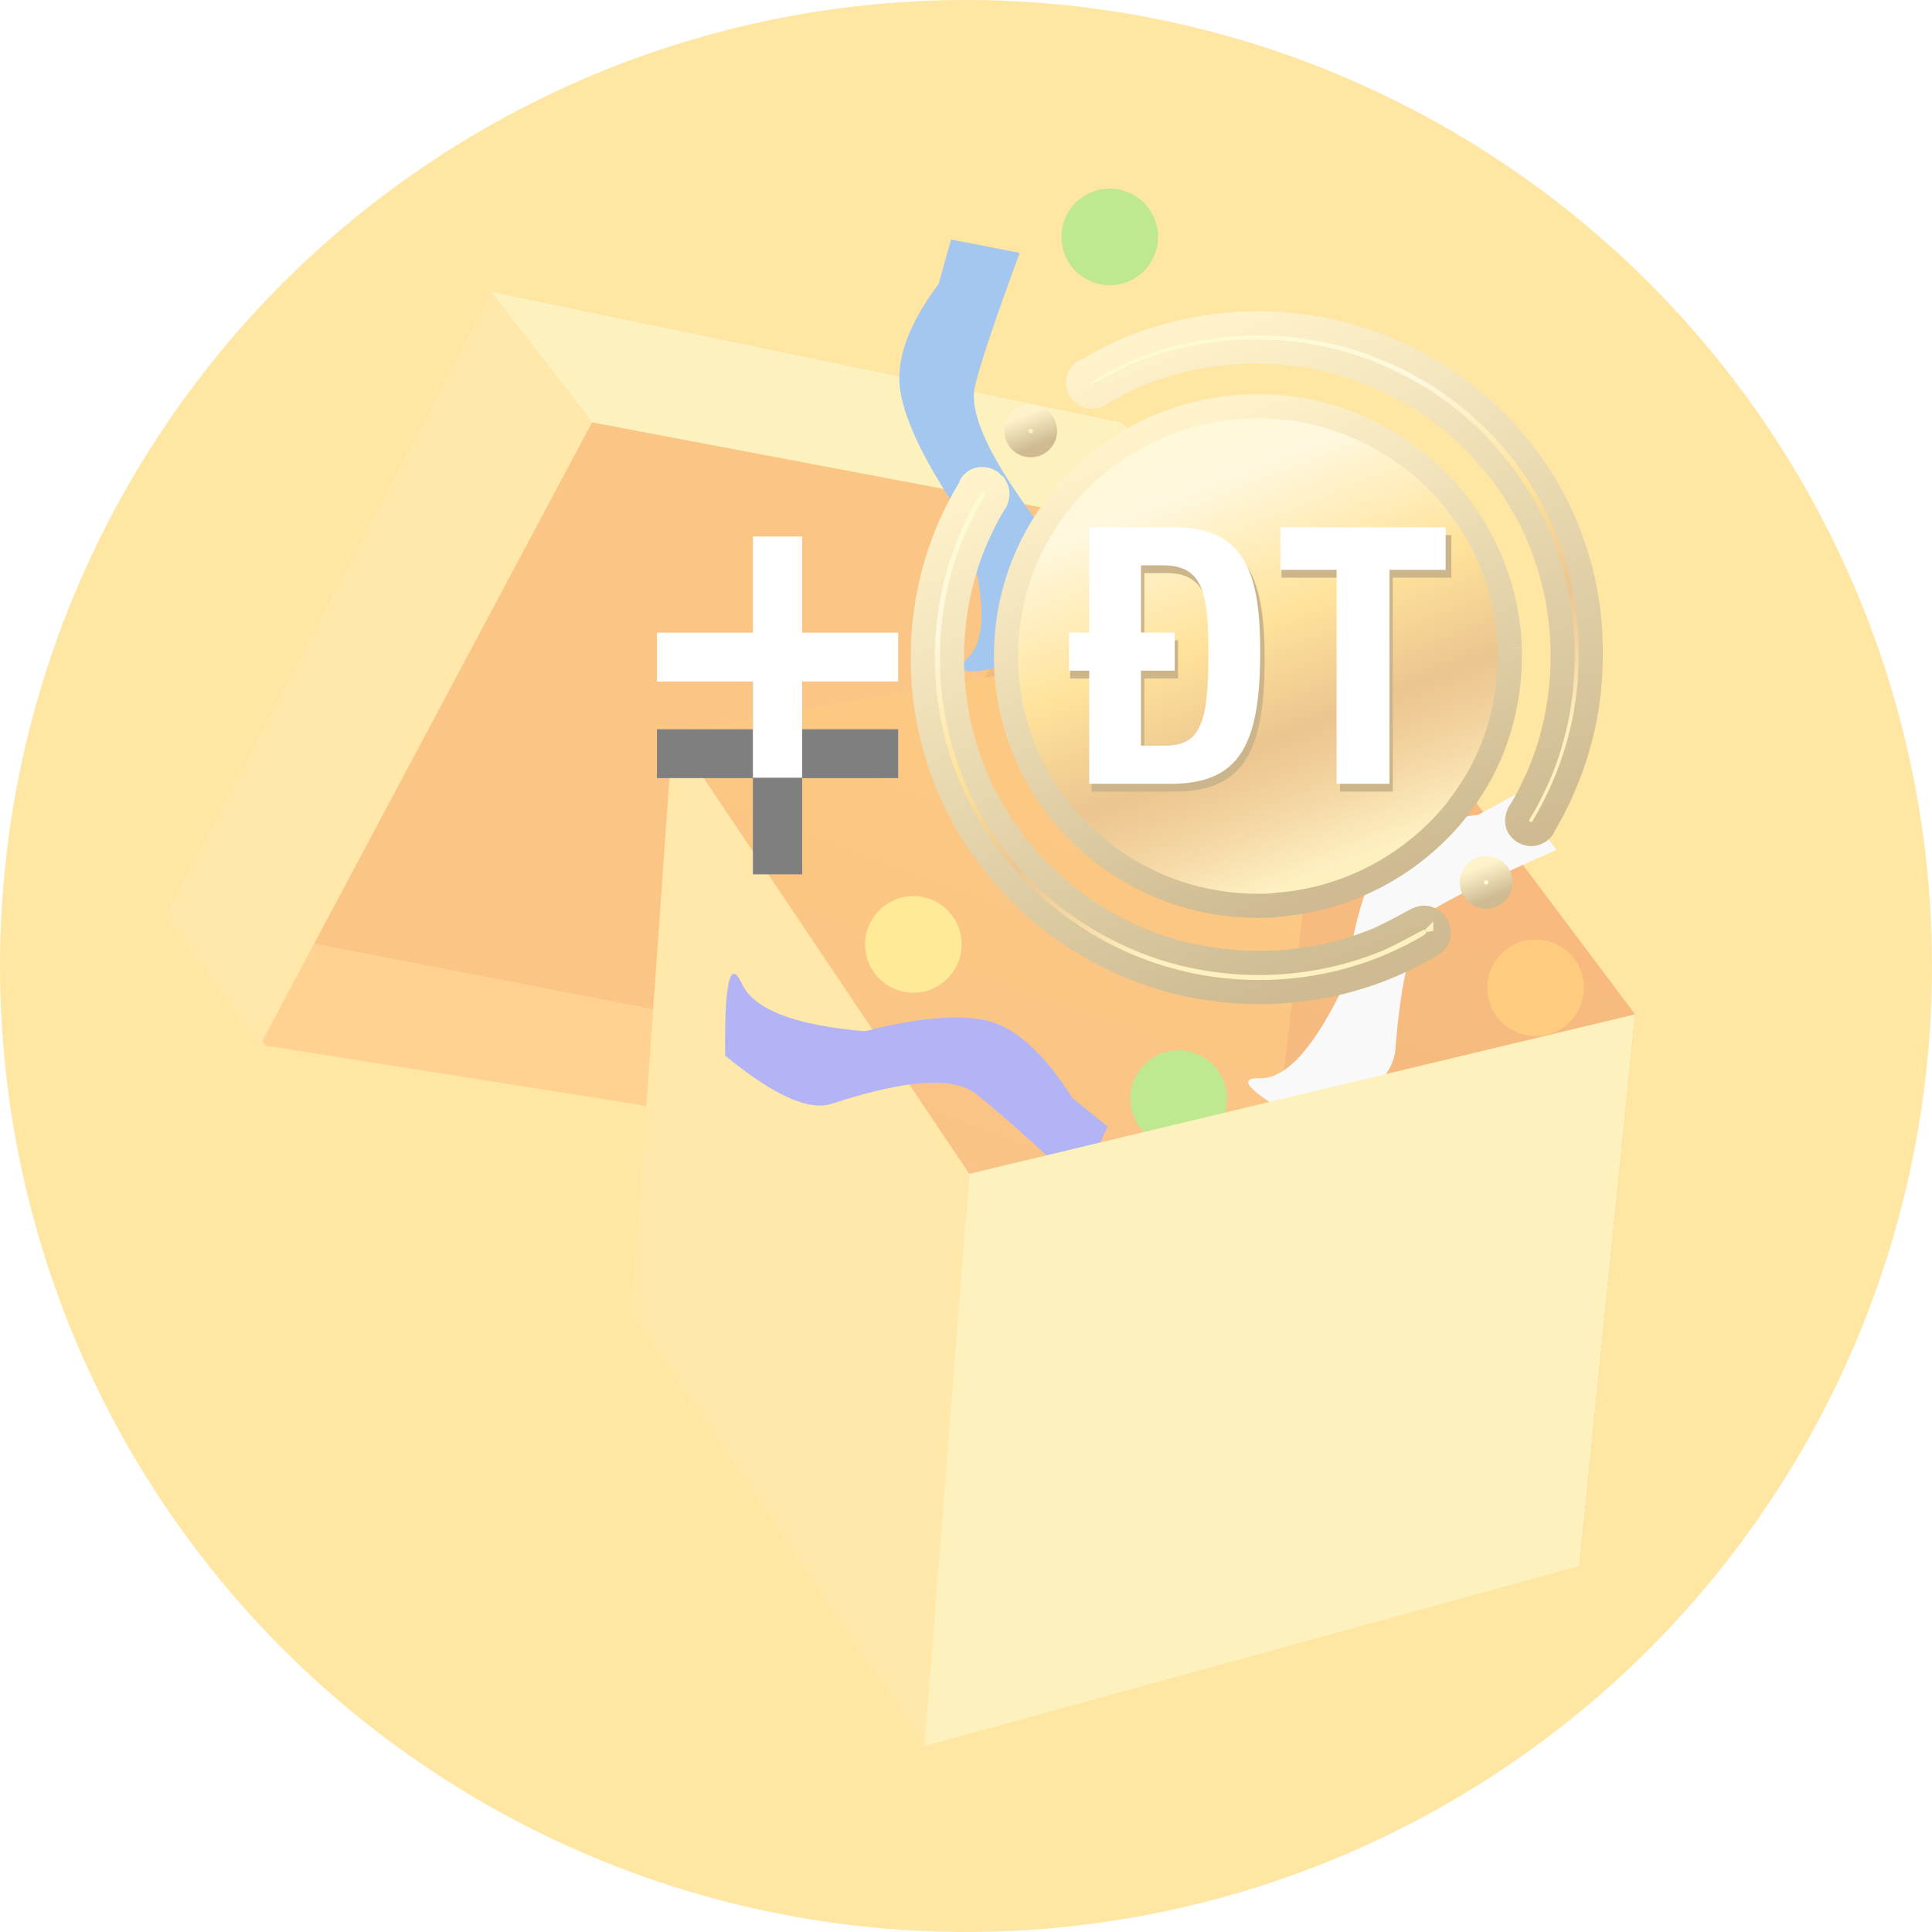 <svg xmlns="http://www.w3.org/2000/svg" xmlns:xlink="http://www.w3.org/1999/xlink" width="40" height="40" viewBox="0 0 40 40">
    <defs>
        <linearGradient id="cmyvacpqrc" x1="50%" x2="50%" y1="0%" y2="100%">
            <stop offset="0%" stop-color="#F57700"/>
            <stop offset="100%" stop-color="#E77200"/>
        </linearGradient>
        <linearGradient id="zj0e8sqmrd" x1="50%" x2="50%" y1="0%" y2="100%">
            <stop offset="0%" stop-color="#FE9900"/>
            <stop offset="100%" stop-color="#F18114"/>
        </linearGradient>
        <linearGradient id="e2nunj0moh" x1="78.21%" x2="34.161%" y1="104.573%" y2="-9.263%">
            <stop offset="15%" stop-color="#FFE182"/>
            <stop offset="15.77%" stop-color="#FDDD7E"/>
            <stop offset="25.04%" stop-color="#EAB14C"/>
            <stop offset="32.07%" stop-color="#DE962D"/>
            <stop offset="36%" stop-color="#D98C21"/>
            <stop offset="53%" stop-color="#FFC737"/>
            <stop offset="75%" stop-color="#FFF1BE"/>
            <stop offset="94%" stop-color="#FEF6A5"/>
            <stop offset="100%" stop-color="#FDFDD1"/>
        </linearGradient>
        <linearGradient id="2moxa891pg" x1="78.137%" x2="35.878%" y1="104.387%" y2="-4.827%">
            <stop offset="0%" stop-color="#9F7623"/>
            <stop offset="100%" stop-color="#FFE799"/>
        </linearGradient>
        <linearGradient id="jior4kf8hj" x1="859.525%" x2="7.804%" y1="2146.69%" y2="-54.713%">
            <stop offset="15%" stop-color="#FFE182"/>
            <stop offset="15.77%" stop-color="#FDDD7E"/>
            <stop offset="25.04%" stop-color="#EAB14C"/>
            <stop offset="32.07%" stop-color="#DE962D"/>
            <stop offset="36%" stop-color="#D98C21"/>
            <stop offset="53%" stop-color="#FFC737"/>
            <stop offset="75%" stop-color="#FFF1BE"/>
            <stop offset="94%" stop-color="#FEF6A5"/>
            <stop offset="100%" stop-color="#FDFDD1"/>
        </linearGradient>
        <linearGradient id="4he9sst53i" x1="68.176%" x2="29.235%" y1="101.324%" y2=".672%">
            <stop offset="0%" stop-color="#9F7623"/>
            <stop offset="100%" stop-color="#FFE799"/>
        </linearGradient>
        <linearGradient id="rv4blxx4el" x1="57.227%" x2="-794.494%" y1="71.08%" y2="-2130.323%">
            <stop offset="15%" stop-color="#FFE182"/>
            <stop offset="15.77%" stop-color="#FDDD7E"/>
            <stop offset="25.04%" stop-color="#EAB14C"/>
            <stop offset="32.07%" stop-color="#DE962D"/>
            <stop offset="36%" stop-color="#D98C21"/>
            <stop offset="53%" stop-color="#FFC737"/>
            <stop offset="75%" stop-color="#FFF1BE"/>
            <stop offset="94%" stop-color="#FEF6A5"/>
            <stop offset="100%" stop-color="#FDFDD1"/>
        </linearGradient>
        <linearGradient id="u7dqwrdgxk" x1="68.29%" x2="29.349%" y1="99.67%" y2="-.981%">
            <stop offset="0%" stop-color="#9F7623"/>
            <stop offset="100%" stop-color="#FFE799"/>
        </linearGradient>
        <linearGradient id="jzdx1aohyn" x1="64.358%" x2="20.586%" y1="104.456%" y2="-8.471%">
            <stop offset="15%" stop-color="#FFE182"/>
            <stop offset="15.77%" stop-color="#FDDD7E"/>
            <stop offset="25.04%" stop-color="#EAB14C"/>
            <stop offset="32.07%" stop-color="#DE962D"/>
            <stop offset="36%" stop-color="#D98C21"/>
            <stop offset="53%" stop-color="#FFC737"/>
            <stop offset="75%" stop-color="#FFF1BE"/>
            <stop offset="94%" stop-color="#FEF6A5"/>
            <stop offset="100%" stop-color="#FDFDD1"/>
        </linearGradient>
        <linearGradient id="7zrrvi9ipm" x1="64.287%" x2="22.296%" y1="104.274%" y2="-4.061%">
            <stop offset="0%" stop-color="#9F7623"/>
            <stop offset="100%" stop-color="#FFE799"/>
        </linearGradient>
        <linearGradient id="6yqh38itnp" x1="73.41%" x2="24.93%" y1="110.197%" y2="-14.548%">
            <stop offset="15%" stop-color="#FFE182"/>
            <stop offset="15.77%" stop-color="#FDDD7E"/>
            <stop offset="25.04%" stop-color="#EAB14C"/>
            <stop offset="32.07%" stop-color="#DE962D"/>
            <stop offset="36%" stop-color="#D98C21"/>
            <stop offset="53%" stop-color="#FFC737"/>
            <stop offset="75%" stop-color="#FFF1BE"/>
            <stop offset="94%" stop-color="#FEF6A5"/>
            <stop offset="100%" stop-color="#FDFDD1"/>
        </linearGradient>
        <linearGradient id="c1b2r7gcbo" x1="68.051%" x2="32.102%" y1="96.406%" y2="3.906%">
            <stop offset="0%" stop-color="#9F7623"/>
            <stop offset="100%" stop-color="#FFE799"/>
        </linearGradient>
        <filter id="hne7y00ape" width="380.3%" height="380.3%" x="-140.1%" y="-100.1%" filterUnits="objectBoundingBox">
            <feOffset dy="2" in="SourceAlpha" result="shadowOffsetOuter1"/>
            <feGaussianBlur in="shadowOffsetOuter1" result="shadowBlurOuter1" stdDeviation="2"/>
            <feColorMatrix in="shadowBlurOuter1" values="0 0 0 0 1 0 0 0 0 0.584 0 0 0 0 0.255 0 0 0 1 0"/>
        </filter>
        <circle id="n07f60s1pa" cx="20" cy="20" r="20"/>
        <path id="7lp60lupdf" d="M14.643 20.408L14.643 18.416 16.63 18.416 16.63 17.405 14.643 17.405 14.643 15.413 13.622 15.413 13.622 17.405 11.635 17.405 11.635 18.416 13.622 18.416 13.622 20.408z"/>
    </defs>
    <g fill="none" fill-rule="evenodd" opacity=".5">
        <g>
            <g>
                <g>
                    <g transform="translate(-285 -102) translate(12 102) translate(235) translate(38)">
                        <mask id="rugbczfnlb" fill="#fff">
                            <use xlink:href="#n07f60s1pa"/>
                        </mask>
                        <use fill="#FFCE47" xlink:href="#n07f60s1pa"/>
                        <g mask="url(#rugbczfnlb)">
                            <g>
                                <g>
                                    <path fill="#FFA626" d="M2.097 15.615L15.191 17.686 12.978 15.415 0 12.906z" transform="translate(1.966 -4.306) translate(1.448 10.342)"/>
                                    <path fill="#EE7500" d="M15.191 17.686L12.978 15.415 19.817 2.709 22.179 5.233z" transform="translate(1.966 -4.306) translate(1.448 10.342)"/>
                                    <path fill="#F78C0B" d="M12.978 15.415L0 12.906 6.748 0 19.817 2.709z" transform="translate(1.966 -4.306) translate(1.448 10.342)"/>
                                    <path fill="#FFD155" d="M1.965 15.61L0 12.906 6.748 0 8.844 2.709z" transform="translate(1.966 -4.306) translate(1.448 10.342)"/>
                                    <path fill="#FBE47C" d="M8.844 2.709L22.179 5.233 19.817 2.709 6.748 0z" transform="translate(1.966 -4.306) translate(1.448 10.342)"/>
                                </g>
                                <g>
                                    <path fill="url(#cmyvacpqrc)" d="M26.602 16.924L29.424 28.05 20.68 23.515 18.017 11.328z" transform="translate(1.966 -4.306) rotate(20 5.474 36.102)"/>
                                    <path fill="url(#zj0e8sqmrd)" d="M18.001 11.284L20.506 21.938 9.142 29.481 5.877 18.243z" transform="translate(1.966 -4.306) rotate(20 5.474 36.102)"/>
                                    <path fill="#FFD155" d="M14.778 24.742L17.959 36.19 9.196 29.831 5.877 18.243z" transform="translate(1.966 -4.306) rotate(20 5.474 36.102)"/>
                                    <g transform="translate(1.966 -4.306) rotate(20 5.474 36.102) scale(-1 1) rotate(28 -10.342 -34.996)">
                                        <path fill="#F4F4F4" d="M.51 15.585l.42-1.362.872.148c.99-.214 1.723-.14 2.199.22.475.36.986 1.082 1.53 2.164 1.038 1.063 1.812 1.496 2.324 1.3.511-.194.264.26-.743 1.365-1.19-.19-1.89-.527-2.104-1.013-.32-.729-1.054-2.369-1.829-2.518-.517-.099-1.406-.2-2.67-.304z" transform="rotate(11 4.311 16.822)"/>
                                        <path fill="#4A90E2" d="M9.11 1.552l1.2-.81.596.746c.921.536 1.456 1.123 1.604 1.759.148.636.094 1.591-.163 2.866.147 1.613.486 2.523 1.015 2.73.53.208.045.402-1.456.581-.822-1.008-1.164-1.788-1.024-2.338.21-.825.67-2.691.15-3.37-.346-.451-.987-1.173-1.923-2.164z" transform="rotate(15 11.34 5.083)"/>
                                        <circle cx="14.272" cy="14.967" r="1" fill="#FFD630"/>
                                        <ellipse cx="7.671" cy="9.616" fill="#797CFB" rx="1.249" ry="1.07"/>
                                        <circle cx="9.277" cy="18.892" r="1" fill="#7ED321"/>
                                        <circle cx="8.207" cy="1.028" r="1" fill="#7ED321"/>
                                        <circle cx="1.64" cy="17.65" r="1" fill="#FE9900"/>
                                        <path fill="#6669EB" d="M12.133 20.946l-.95-.975.5-.8c.253-1.064.632-1.758 1.139-2.08.507-.32 1.329-.528 2.466-.62 1.335-.588 2.032-1.175 2.092-1.76.06-.585.33-.154.812 1.294-.674 1.096-1.26 1.65-1.757 1.66-.746.017-2.429.067-2.89.771-.307.47-.777 1.306-1.412 2.51z" transform="rotate(11 14.687 17.702)"/>
                                    </g>
                                    <path fill="#FBE47C" d="M26.602 16.924L29.424 28.05 17.959 36.19 14.778 24.742z" transform="translate(1.966 -4.306) rotate(20 5.474 36.102)"/>
                                </g>
                                <g fill-rule="nonzero" transform="translate(1.966 -4.306)">
                                    <use fill="#000" filter="url(#hne7y00ape)" xlink:href="#7lp60lupdf"/>
                                    <use fill="#FFF" xlink:href="#7lp60lupdf"/>
                                </g>
                                <g>
                                    <path fill="url(#e2nunj0moh)" stroke="url(#2moxa891pg)" stroke-width=".5" d="M6.951 0C5.647 0 4.437.348 3.412.974c-.023 0-.023.023-.046.023s-.023.023-.047.023c-.116.116-.116.279-.023.395l.023.023.024.023c.093.07.21.07.302.023l.023-.023c.257-.14.513-.278.769-.394C5.228.742 6.067.58 6.905.58c.838 0 1.699.162 2.467.487.769.324 1.444.765 2.026 1.345.582.58 1.047 1.252 1.373 2.017.326.789.49 1.6.49 2.458 0 .858-.164 1.693-.49 2.458-.116.255-.233.51-.395.766 0 .023-.024.023-.024.046-.046.093-.046.232.024.301l.023.024.023.023c.116.093.28.093.396-.023l.023-.024c.023-.023.023-.046.023-.046.606-1.02.978-2.226.978-3.502.07-3.826-3.05-6.91-6.89-6.91" transform="translate(1.966 -4.306) translate(17.126 11.002)"/>
                                    <path fill="url(#jior4kf8hj)" stroke="url(#4he9sst53i)" stroke-width=".5" d="M11.468 11.363c-.117.116-.117.301 0 .417.116.116.302.116.419 0 .116-.116.116-.301 0-.417-.117-.116-.303-.116-.42 0" transform="translate(1.966 -4.306) translate(17.126 11.002)"/>
                                    <path fill="url(#rv4blxx4el)" stroke="url(#u7dqwrdgxk)" stroke-width=".5" d="M2.458 2.435c.116-.116.116-.302 0-.418-.117-.115-.303-.115-.42 0-.116.116-.116.302 0 .418.117.116.303.116.42 0" transform="translate(1.966 -4.306) translate(17.126 11.002)"/>
                                    <path fill="url(#jzdx1aohyn)" stroke="url(#7zrrvi9ipm)" stroke-width=".5" d="M10.583 12.383l-.023-.023c-.094-.07-.21-.07-.303-.023-.023 0-.023.023-.047.023-.256.139-.512.278-.768.394-.791.325-1.63.487-2.468.487-.838 0-1.7-.162-2.467-.487-.769-.325-1.444-.765-2.026-1.345-.582-.58-1.047-1.252-1.373-2.017-.326-.789-.49-1.6-.49-2.458 0-.858.164-1.693.49-2.458.116-.256.232-.51.395-.766 0 0 .024-.023.024-.046.046-.093.046-.209-.024-.302 0-.023-.023-.023-.046-.046L1.41 3.27c-.116-.07-.28-.07-.372.046-.024.023-.024.023-.024.046 0 .024-.023.024-.023.047C.363 4.429.013 5.635.013 6.934c0 3.803 3.12 6.91 6.961 6.91 1.304 0 2.515-.348 3.562-.974l.024-.023c.023 0 .023-.023.046-.023.117-.116.117-.279.023-.395-.023-.046-.046-.046-.046-.046" transform="translate(1.966 -4.306) translate(17.126 11.002)"/>
                                    <path fill="url(#6yqh38itnp)" stroke="url(#c1b2r7gcbo)" stroke-width=".5" d="M12.166 6.725c-.093-2.783-2.398-5.009-5.215-5.009-2.887 0-5.215 2.319-5.215 5.171 0 2.853 2.328 5.171 5.215 5.171.14 0 .28 0 .42-.023 1.443-.116 2.723-.811 3.608-1.855.116-.139.232-.301.326-.44.558-.812.861-1.81.861-2.853v-.162" transform="translate(1.966 -4.306) translate(17.126 11.002)"/>
                                    <g>
                                        <path fill="#9C6C18" d="M7.929 0.209L7.929 1.09 6.718 1.09 6.718 5.519 5.624 5.519 5.624 1.09 4.413 1.09 4.413 0.209z" transform="translate(1.966 -4.306) translate(17.126 11.002) translate(3.027 4.174)"/>
                                        <g>
                                            <path fill="#9C6C18" d="M.479 3.177H.037v-.789h.442V.208h1.793c1.513 0 1.792 1.021 1.792 2.575 0 1.878-.419 2.736-1.862 2.736H.479V3.177zm1.094-.789h.699v.789h-.699V4.73h.49c.767 0 .907-.464.907-1.902 0-1.206-.093-1.832-.931-1.832h-.466v1.391z" transform="translate(1.966 -4.306) translate(17.126 11.002) translate(3.027 4.174)"/>
                                            <g fill="#FFF">
                                                <path d="M.432 3.015H.013v-.789h.42V.046h1.769c1.49 0 1.77 1.02 1.77 2.574 0 1.879-.397 2.737-1.84 2.737h-1.7V3.015zm1.071-.789h.699v.789h-.699v1.553h.49c.744 0 .907-.463.907-1.901C2.9 1.46 2.807.835 1.97.835h-.466v1.391zM7.812.046L7.812.928 6.648.928 6.648 5.357 5.554 5.357 5.554.928 4.39.928 4.39.046z" transform="translate(1.966 -4.306) translate(17.126 11.002) translate(3.027 4.174)"/>
                                            </g>
                                        </g>
                                    </g>
                                </g>
                            </g>
                        </g>
                    </g>
                </g>
            </g>
        </g>
    </g>
</svg>
